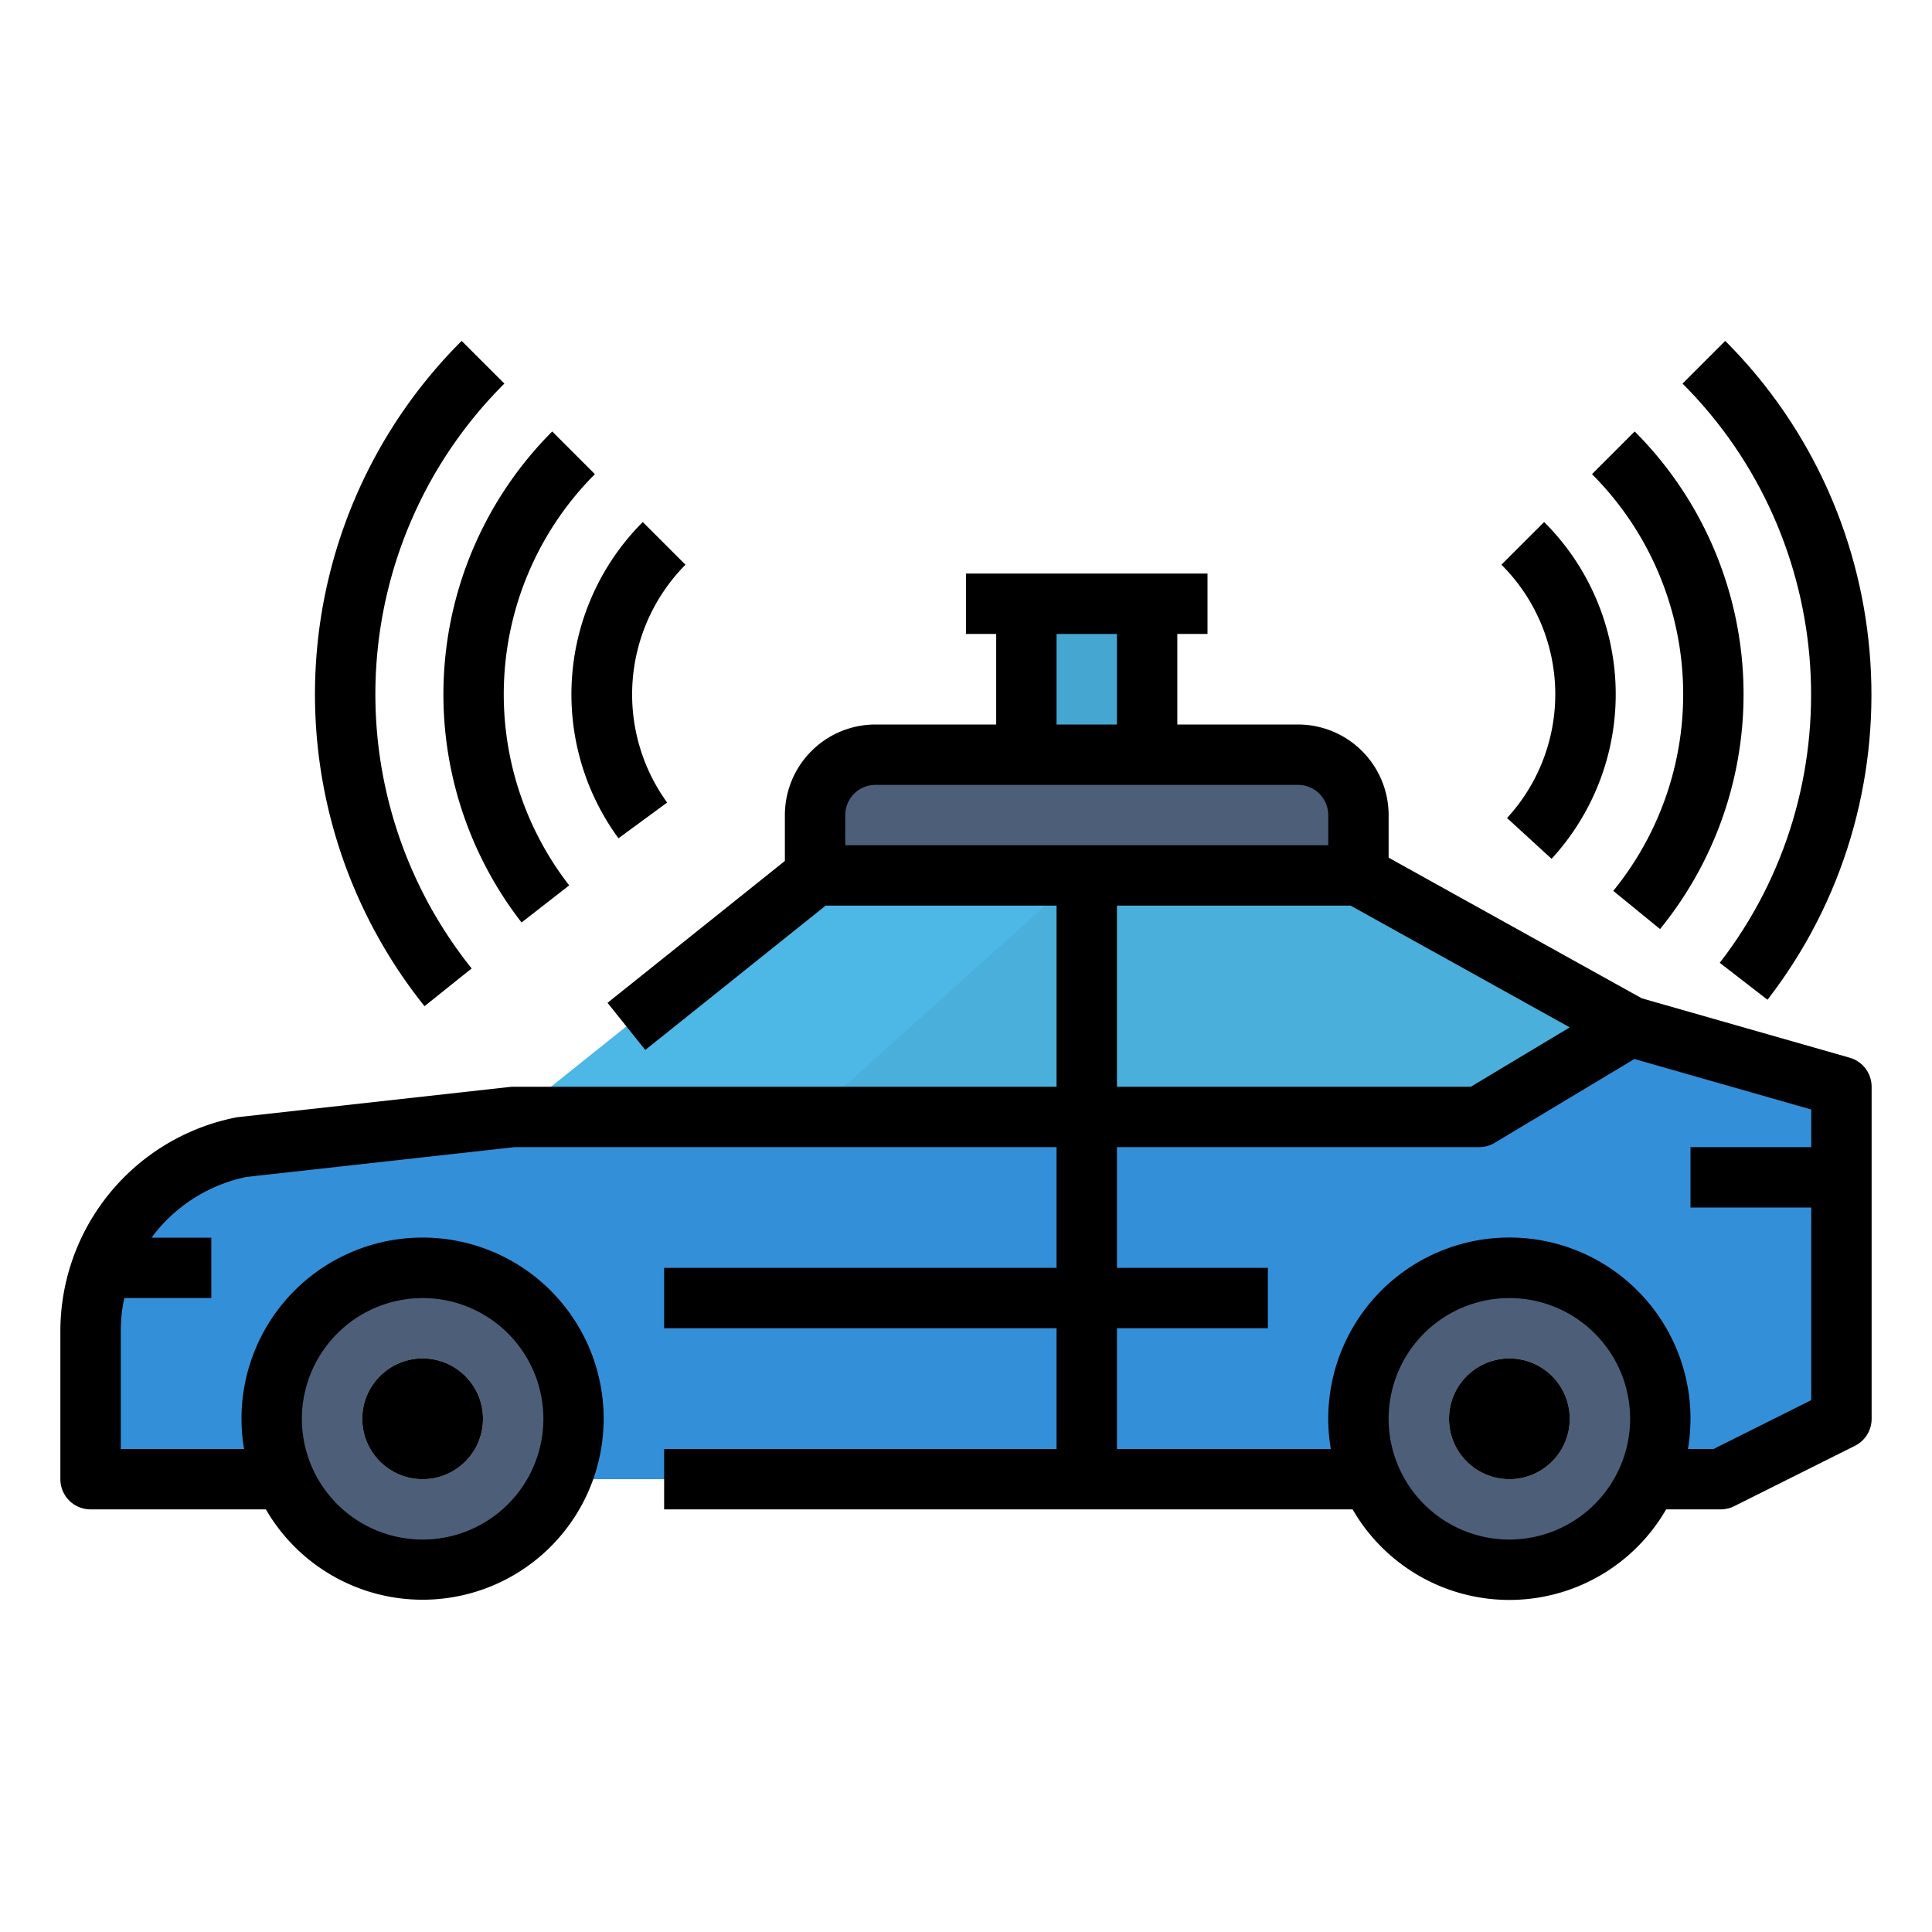 <svg height="512" viewBox="0 0 512 512" width="512" xmlns="http://www.w3.org/2000/svg"><g id="Filled_outline" data-name="Filled outline"><path d="m488 288v88l-32 16h-432v-39.21a51.036 51.036 0 0 1 .77-8.79 49.79 49.79 0 0 1 39.23-40l72-8h256l40-24z" fill="#348fd9"/><circle cx="112" cy="376" fill="#4d5e78" r="40"/><circle cx="112" cy="376" fill="#e0e0de" r="16"/><circle cx="400" cy="376" fill="#4d5e78" r="40"/><circle cx="400" cy="376" fill="#e0e0de" r="16"/><path d="m432 272-40 24h-256l80-64h144z" fill="#4db7e5"/><path d="m432 272-40 24h-177.21l71.11-64h74.1z" fill="#4aafdb"/><path d="m272 160h32v40h-32z" fill="#45a7d1"/><path d="m344 200h-112a16 16 0 0 0 -16 16v16h144v-16a16 16 0 0 0 -16-16z" fill="#4d5e78"/><path d="m490.2 280.308-55.121-15.748-67.079-37.267v-11.293a24.028 24.028 0 0 0 -24-24h-32v-24h8v-16h-64v16h8v24h-32a24.028 24.028 0 0 0 -24 24v12.155l-47 37.6 10 12.494 47.807-38.249h61.193v48h-144a8.17 8.17 0 0 0 -.884.049l-72 8c-.228.025-.456.06-.681.105a57.754 57.754 0 0 0 -46.435 56.636v39.21a8 8 0 0 0 8 8h46.458a47.989 47.989 0 1 0 -5.779-16h-32.679v-31.21a41.634 41.634 0 0 1 .943-8.79h23.057v-16h-15.838c.422-.572.854-1.137 1.306-1.688a41.814 41.814 0 0 1 23.774-14.4l71.2-7.911h143.558v32h-104v16h104v32h-104v16h182.458a47.953 47.953 0 0 0 83.084 0h14.458a7.994 7.994 0 0 0 3.578-.845l32-16a8 8 0 0 0 4.422-7.156v-88a8 8 0 0 0 -5.8-7.692zm-378.2 63.692a32 32 0 1 1 -32 32 32.036 32.036 0 0 1 32-32zm304.007-71.734-26.223 15.734h-93.784v-48h61.927zm-136.007-104.266h16v24h-16zm-56 56v-8a8.009 8.009 0 0 1 8-8h112a8.009 8.009 0 0 1 8 8v8zm176 184a32 32 0 1 1 32-32 32.036 32.036 0 0 1 -32 32zm80-104h-32v16h32v51.056l-25.889 12.944h-6.79a48 48 0 1 0 -94.642 0h-56.679v-32h40v-16h-40v-32h96a8.009 8.009 0 0 0 4.116-1.14l37.024-22.214 46.86 13.388z"/><circle cx="112" cy="376" r="16"/><circle cx="400" cy="376" r="16"/><path d="m170.343 138.343a64.593 64.593 0 0 0 -6.444 83.81l12.9-9.466a48.87 48.87 0 0 1 4.857-63.03z"/><path d="m138.22 244.467 12.621-9.834a82.568 82.568 0 0 1 6.816-108.976l-11.314-11.314a98.59 98.59 0 0 0 -8.123 130.124z"/><path d="m112.5 266.649 12.49-10a116.238 116.238 0 0 1 8.672-154.994l-11.319-11.312a132.22 132.22 0 0 0 -9.843 176.306z"/><path d="m397.893 149.657a48.448 48.448 0 0 1 1.49 67.128l11.8 10.811a64.416 64.416 0 0 0 -1.971-89.253z"/><path d="m421.893 125.657a82.5 82.5 0 0 1 5.641 110.434l12.393 10.119a98.5 98.5 0 0 0 -6.72-131.867z"/><path d="m455.753 255.154 12.654 9.791c40.634-52.52 35.819-127.584-11.2-174.6l-11.314 11.314c41.339 41.341 45.579 107.327 9.86 153.495z"/></g></svg>